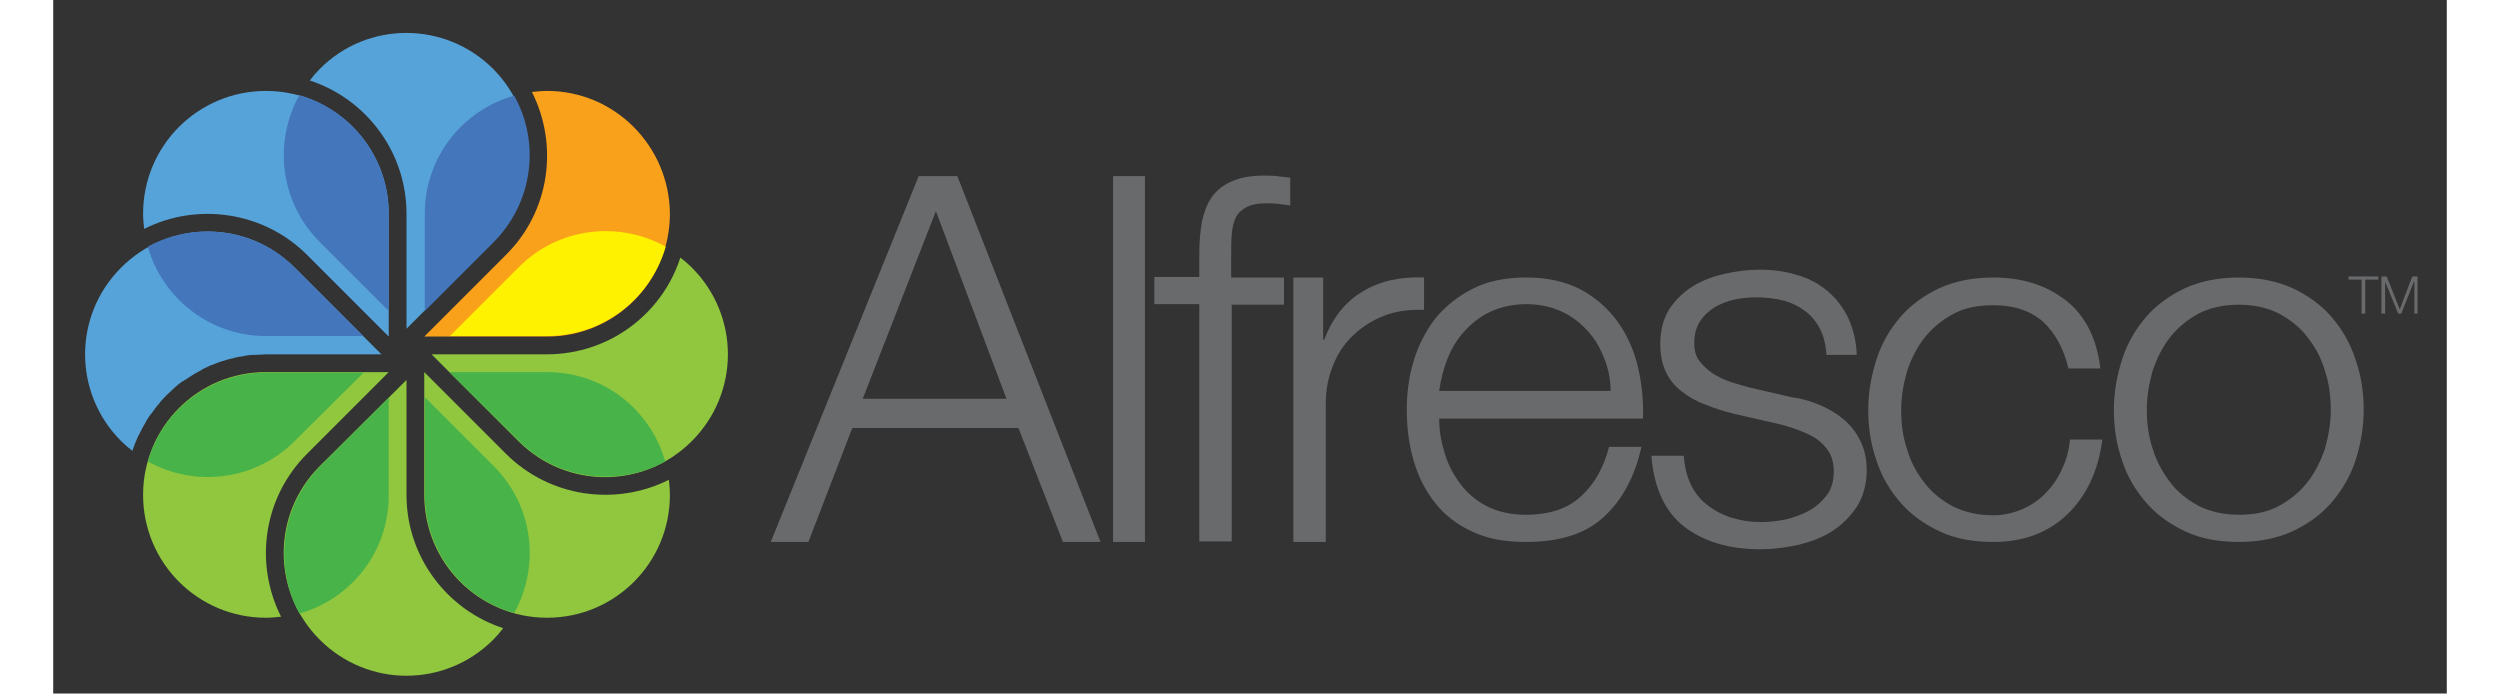 <?xml version="1.0" encoding="utf-8"?>
<!-- Business Intelligence © 2015 : Alfresco Partner -->
<svg version="1.1" id="Alfresco" width="447" height="124" xmlns="http://www.w3.org/2000/svg" xmlns:xlink="http://www.w3.org/1999/xlink" x="0px" y="0px"
	 viewBox="0 0 458 132.7" enable-background="new 0 0 458 132.7" xml:space="preserve">
<rect x="0" y="0" width="458" height="132.7" fill="#333333" stroke="none"/>
<g>
	<path fill="none" d="M67.6,67.8v25.9l0,1c0,14.9-12,26.9-26.9,26.9s-26.9-12-26.9-26.9c0-1.6,0.1-3.2,0.4-4.8
		c10.5,7.3,25,6.3,34.3-3.1L67.6,67.8L67.6,67.8L67.6,67.8z"/>
	<g>
		<g>
			<path fill="#90C73E" d="M48.6,86.8l15.6-15.6l-23.4,0h-0.1c-13,0-23.5,10.5-23.5,23.5c0,13,10.5,23.5,23.5,23.5
				c1,0,2-0.1,2.9-0.2C38.5,107.9,40.1,95.3,48.6,86.8z"/>
		</g>
	</g>
	<g>
		<g>
			<path fill="#90C73E" d="M67.6,94.7v-22L51,89.2l0,0c-9.2,9.2-9.2,24,0,33.2c9.2,9.2,24,9.2,33.2,0c0.7-0.7,1.3-1.4,1.9-2.2
				C75.4,116.7,67.6,106.6,67.6,94.7z"/>
		</g>
	</g>
	<g>
		<g>
			<path fill="#90C73E" d="M86.6,86.8L71,71.2v23.5c0,13,10.5,23.5,23.5,23.5c13,0,23.5-10.5,23.5-23.5c0-1-0.1-2-0.2-2.9
				C107.7,96.9,95,95.2,86.6,86.8z"/>
		</g>
	</g>
	<g>
		<g>
			<path fill="#90C73E" d="M122.2,51.2c-0.7-0.7-1.4-1.3-2.2-1.9c-3.5,10.8-13.6,18.5-25.6,18.5l-22,0L89,84.4
				c9.2,9.2,24,9.2,33.2,0C131.4,75.2,131.4,60.4,122.2,51.2z"/>
		</g>
	</g>
	<g>
		<g>
			<path fill="#FAA11B" d="M94.5,17.4c-1,0-2,0.1-2.9,0.2c5.1,10.1,3.5,22.8-5,31.2L71,64.4h23.5c13,0,23.5-10.5,23.5-23.5
				C117.9,27.9,107.4,17.4,94.5,17.4z"/>
		</g>
	</g>
	<g>
		<g>
			<path fill="#56A3D9" d="M84.2,13.2C75,4,60.1,4,51,13.2c-0.7,0.7-1.3,1.4-1.9,2.2C59.8,18.9,67.6,29,67.6,40.9l0,22l16.5-16.5
				l0,0C93.3,37.2,93.3,22.4,84.2,13.2z"/>
		</g>
	</g>
	<path fill="#56A3D9" d="M48.6,48.8l0.7,0.7l14.9,14.9h0l0-23.4v-0.1c0-13-10.5-23.5-23.5-23.5c-13,0-23.5,10.5-23.5,23.5
		c0,1,0.1,1.9,0.2,2.9C27.5,38.7,40.2,40.4,48.6,48.8z"/>
	<path fill="none" d="M67.6,67.8l-64.9,0c0-6.9,2.6-13.8,7.9-19c10.5-10.5,27.5-10.5,38,0L67.6,67.8L67.6,67.8z"/>
	<path fill="none" d="M67.6,67.8v25.9l0,1c0,14.9-12,26.9-26.9,26.9s-26.9-12-26.9-26.9s12-26.9,26.9-26.9L67.6,67.8L67.6,67.8z"/>
	<path fill="#56A3D9" d="M15.2,86.1c0.2-0.5,0.4-1.1,0.6-1.6c0-0.1,0.1-0.1,0.1-0.2c0.2-0.6,0.5-1.1,0.8-1.7
		c0.1-0.1,0.1-0.2,0.2-0.4c0.3-0.5,0.6-1.1,0.9-1.6c0-0.1,0.1-0.1,0.1-0.2c0.3-0.5,0.6-1,1-1.4c0.1-0.1,0.1-0.2,0.2-0.3
		c0.4-0.5,0.7-1,1.1-1.4c0.1-0.1,0.2-0.2,0.2-0.3c0.4-0.4,0.8-0.9,1.2-1.3c0,0,0.1-0.1,0.1-0.1c0.4-0.4,0.9-0.8,1.3-1.2
		c0.1-0.1,0.2-0.2,0.3-0.3c0.5-0.4,0.9-0.8,1.4-1.1c0.1,0,0.1-0.1,0.2-0.1c0.5-0.3,0.9-0.6,1.4-0.9c0.1-0.1,0.2-0.1,0.3-0.2
		c0.5-0.3,1-0.6,1.6-0.9c0.1-0.1,0.2-0.1,0.3-0.2c0.5-0.3,1.1-0.5,1.6-0.8c0,0,0.1,0,0.1,0c0.6-0.2,1.2-0.5,1.8-0.7
		c0.1,0,0.3-0.1,0.4-0.1c0.6-0.2,1.2-0.4,1.8-0.5c0.1,0,0.2,0,0.3-0.1c0.6-0.1,1.1-0.3,1.7-0.3c0.1,0,0.2,0,0.3-0.1
		c0.6-0.1,1.3-0.2,1.9-0.2c0.1,0,0.3,0,0.4,0c0.7,0,1.3-0.1,2-0.1l22,0L46.2,51.2c-9.2-9.2-24-9.2-33.2,0c-9.2,9.2-9.2,24,0,33.2
		c0.7,0.7,1.4,1.3,2.2,1.9C15.2,86.3,15.2,86.2,15.2,86.1z"/>
	<path fill="#4376BB" d="M46.2,51.2l13.1,13.1H41.7l-1,0c-10.7,0-19.8-7.2-22.6-17.1C27,42.3,38.6,43.6,46.2,51.2L46.2,51.2
		L46.2,51.2z"/>
	<path fill="#4376BB" d="M64.2,40.9v18.6L51.7,47L51,46.3c-7.6-7.6-8.9-19.1-3.9-28.1C56.9,21,64.2,30.1,64.2,40.9L64.2,40.9
		L64.2,40.9z"/>
	<path fill="#4376BB" d="M84.2,46.4L71.1,59.5V41.9l0-1c0-10.8,7.2-19.8,17.1-22.6C93.2,27.2,91.9,38.7,84.2,46.4L84.2,46.4
		L84.2,46.4z"/>
	<path fill="#FFF200" d="M94.4,64.3H75.9l12.5-12.5l0.7-0.7c7.6-7.6,19.1-8.9,28.1-3.9C114.3,57.1,105.3,64.3,94.4,64.3L94.4,64.3
		L94.4,64.3z"/>
	<path fill="#48B349" d="M89,84.3L75.8,71.2h17.7l1,0c10.8,0,19.8,7.2,22.6,17.1C108.1,93.2,96.6,91.9,89,84.3L89,84.3L89,84.3z"/>
	<path fill="#48B349" d="M71.1,94.6V76l12.5,12.5l0.7,0.7c7.6,7.6,8.9,19.1,3.9,28.1C78.3,114.5,71.1,105.4,71.1,94.6L71.1,94.6
		L71.1,94.6z"/>
	<path fill="#48B349" d="M51.1,89.2l13.1-13.1v17.7l0,1c0,10.8-7.2,19.8-17.1,22.6C42.2,108.4,43.5,96.9,51.1,89.2L51.1,89.2
		L51.1,89.2z"/>
	<path fill="#48B349" d="M40.8,71.3h18.6L46.9,83.7l-0.7,0.7c-7.6,7.6-19.1,8.9-28.1,3.9C20.9,78.5,30,71.3,40.8,71.3L40.8,71.3
		L40.8,71.3z"/>
	<path fill-rule="evenodd" clip-rule="evenodd" fill="#696A6C" d="M137.3,103.7h7.2l8.4-21.8h31.8l8.5,21.8h7.2l-27.4-70h-7.4
		L137.3,103.7L137.3,103.7z M168.9,40.4l13.5,35.9h-27.5L168.9,40.4L168.9,40.4z"/>
	<polygon fill="#696A6C" points="202.8,103.7 208.9,103.7 208.9,33.7 202.8,33.7 202.8,103.7 	"/>
	<path fill="#696A6C" d="M235.4,53.1h-10v-4.4c0-1.4,0-2.6,0.1-3.8c0.1-1.2,0.3-2.2,0.7-3.1c0.4-0.9,1.1-1.6,2-2.1
		c0.9-0.5,2.2-0.8,3.9-0.8c0.7,0,1.4,0,2.2,0.1c0.7,0.1,1.5,0.2,2.4,0.3v-5.3c-1-0.1-1.9-0.2-2.6-0.3c-0.8-0.1-1.6-0.1-2.5-0.1
		c-2.5,0-4.5,0.4-6.1,1.1c-1.6,0.7-2.9,1.7-3.8,3c-0.9,1.3-1.5,2.9-1.9,4.7c-0.3,1.8-0.5,3.8-0.5,6v4.6h-8.6v5.2h8.6v45.4h6.2V58.3
		h10V53.1L235.4,53.1z"/>
	<path fill="#696A6C" d="M237.3,103.7h6.2V77.1c0-2.6,0.5-5,1.4-7.2c0.9-2.3,2.2-4.2,3.9-5.8c1.7-1.6,3.6-2.8,5.9-3.7
		c2.3-0.9,4.8-1.2,7.6-1.1v-6.2c-4.6-0.2-8.5,0.7-11.8,2.7c-3.3,2-5.7,5-7.3,9.2H243V53.1h-5.7V103.7L237.3,103.7z"/>
	<path fill-rule="evenodd" clip-rule="evenodd" fill="#696A6C" d="M304.2,80c0.1-3.3-0.2-6.6-1-9.9c-0.8-3.3-2.1-6.1-3.9-8.6
		c-1.8-2.5-4.1-4.5-7-6.1c-2.9-1.5-6.3-2.3-10.4-2.3c-4.1,0-7.5,0.7-10.4,2.2c-2.9,1.5-5.2,3.4-7.1,5.7c-1.8,2.4-3.2,5.1-4.1,8.1
		c-0.9,3-1.3,6.1-1.3,9.3c0,3.4,0.4,6.6,1.3,9.7c0.9,3.1,2.2,5.7,4.1,8.1c1.8,2.3,4.2,4.2,7.1,5.5c2.9,1.4,6.3,2,10.4,2
		c6.4,0,11.4-1.6,14.8-4.8c3.5-3.2,5.9-7.6,7.2-13.4h-6.2c-1,3.9-2.7,7-5.3,9.4c-2.5,2.4-6.1,3.6-10.6,3.6c-2.9,0-5.5-0.6-7.6-1.7
		c-2.1-1.1-3.8-2.6-5.1-4.4c-1.3-1.8-2.3-3.7-2.9-5.9c-0.7-2.2-1-4.3-1-6.4H304.2L304.2,80z M265.2,74.8c0.3-2.1,0.8-4.2,1.6-6.2
		c0.8-2,1.9-3.8,3.3-5.3c1.4-1.5,3-2.8,5-3.7c2-0.9,4.2-1.4,6.8-1.4c2.5,0,4.7,0.5,6.7,1.4c2,0.9,3.6,2.2,5,3.7
		c1.4,1.5,2.4,3.3,3.2,5.3c0.8,2,1.2,4.1,1.2,6.2H265.2L265.2,74.8z"/>
	<path fill="#696A6C" d="M345.1,67.9c-0.1-2.7-0.7-5.1-1.7-7.2c-1-2-2.3-3.7-4-5.1c-1.7-1.4-3.6-2.4-5.8-3c-2.2-0.7-4.6-1-7.1-1
		c-2.2,0-4.5,0.3-6.7,0.8c-2.3,0.5-4.3,1.3-6.1,2.4c-1.8,1.1-3.3,2.6-4.5,4.4c-1.1,1.8-1.7,4-1.7,6.6c0,2.2,0.4,4,1.1,5.4
		c0.7,1.5,1.7,2.7,3,3.7c1.3,1,2.8,1.9,4.5,2.5c1.7,0.7,3.6,1.3,5.6,1.8l7.9,1.8c1.4,0.3,2.7,0.7,4.1,1.2c1.3,0.5,2.5,1,3.6,1.7
		c1,0.7,1.9,1.6,2.5,2.6c0.6,1,0.9,2.3,0.9,3.7c0,1.8-0.4,3.3-1.3,4.5c-0.9,1.2-2,2.2-3.4,3c-1.4,0.8-2.9,1.3-4.5,1.7
		c-1.6,0.3-3.2,0.5-4.6,0.5c-4.1,0-7.6-1.1-10.3-3.2c-2.8-2.1-4.3-5.3-4.6-9.5h-6.2c0.5,6.2,2.6,10.7,6.3,13.6
		c3.7,2.8,8.5,4.3,14.5,4.3c2.4,0,4.7-0.3,7.2-0.8c2.4-0.6,4.6-1.4,6.5-2.6c1.9-1.2,3.5-2.8,4.8-4.7c1.2-1.9,1.9-4.3,1.9-7
		c0-2.2-0.4-4.1-1.3-5.8c-0.8-1.6-1.9-3-3.3-4.1c-1.3-1.1-2.9-2-4.6-2.7c-1.7-0.7-3.5-1.2-5.2-1.4l-8.2-1.9c-1-0.3-2.2-0.6-3.4-1
		c-1.2-0.4-2.4-1-3.4-1.6c-1-0.7-1.9-1.5-2.6-2.4c-0.7-0.9-1-2.1-1-3.5c0-1.6,0.4-3,1.1-4.1c0.7-1.1,1.7-2,2.8-2.7
		c1.2-0.7,2.5-1.2,3.9-1.5c1.4-0.3,2.8-0.4,4.2-0.4c1.8,0,3.4,0.2,5,0.6c1.6,0.4,3,1.1,4.2,2c1.2,0.9,2.2,2.1,2.9,3.5
		c0.7,1.4,1.1,3.1,1.2,4.9H345.1L345.1,67.9z"/>
	<path fill="#696A6C" d="M391.7,70.4c-0.7-5.8-3-10.2-6.7-13c-3.8-2.9-8.3-4.3-13.8-4.3c-3.9,0-7.3,0.7-10.2,2
		c-3,1.4-5.5,3.2-7.5,5.5c-2,2.3-3.6,5-4.6,8.1c-1,3.1-1.6,6.3-1.6,9.7c0,3.5,0.5,6.7,1.6,9.8c1,3.1,2.6,5.7,4.6,8
		c2,2.3,4.5,4.1,7.5,5.5c3,1.4,6.4,2,10.2,2c5.7,0,10.4-1.7,14.1-5.2c3.7-3.5,6-8.3,6.8-14.4h-6.2c-0.2,2.1-0.7,4-1.6,5.8
		c-0.8,1.8-1.9,3.3-3.2,4.6c-1.3,1.3-2.8,2.3-4.5,3c-1.7,0.7-3.5,1.1-5.4,1.1c-2.9,0-5.5-0.6-7.7-1.7c-2.2-1.2-4.1-2.7-5.5-4.6
		c-1.5-1.9-2.6-4-3.3-6.4c-0.8-2.4-1.1-4.9-1.1-7.4s0.4-4.9,1.1-7.4c0.8-2.4,1.9-4.6,3.3-6.4c1.5-1.9,3.3-3.4,5.5-4.6
		c2.2-1.2,4.8-1.7,7.7-1.7c4.1,0,7.2,1.1,9.6,3.2c2.3,2.2,3.9,5.1,4.8,8.9H391.7L391.7,70.4z"/>
	<path fill-rule="evenodd" clip-rule="evenodd" fill="#696A6C" d="M418.2,53.1c-3.9,0-7.3,0.7-10.2,2c-3,1.4-5.5,3.2-7.5,5.5
		c-2,2.3-3.6,5-4.6,8.1c-1,3.1-1.6,6.3-1.6,9.7c0,3.5,0.5,6.7,1.6,9.8c1,3.1,2.6,5.7,4.6,8c2,2.3,4.5,4.1,7.5,5.5
		c3,1.4,6.4,2,10.2,2c3.9,0,7.3-0.7,10.2-2c3-1.4,5.5-3.2,7.5-5.5c2-2.3,3.6-5,4.6-8c1-3.1,1.6-6.3,1.6-9.8c0-3.4-0.5-6.6-1.6-9.7
		c-1-3.1-2.6-5.8-4.6-8.1c-2-2.3-4.5-4.1-7.5-5.5C425.5,53.8,422,53.1,418.2,53.1L418.2,53.1z M418.2,58.3c2.9,0,5.5,0.6,7.7,1.7
		c2.2,1.2,4.1,2.7,5.5,4.6c1.5,1.9,2.6,4,3.3,6.4c0.8,2.4,1.1,4.9,1.1,7.4s-0.4,4.9-1.1,7.4c-0.8,2.4-1.9,4.6-3.3,6.4
		c-1.5,1.9-3.3,3.4-5.5,4.6c-2.2,1.2-4.8,1.7-7.7,1.7c-2.9,0-5.5-0.6-7.7-1.7c-2.2-1.2-4.1-2.7-5.5-4.6s-2.6-4-3.3-6.4
		c-0.8-2.4-1.1-4.9-1.1-7.4s0.4-4.9,1.1-7.4c0.8-2.4,1.9-4.6,3.3-6.4c1.5-1.9,3.3-3.4,5.5-4.6C412.7,58.9,415.2,58.3,418.2,58.3
		L418.2,58.3z"/>
	<polygon fill="#696A6C" points="439.2,53.5 441.7,53.5 441.7,60 442.4,60 442.4,53.5 444.9,53.5 444.9,52.9 439.2,52.9 439.2,53.5 
			"/>
	<polygon fill="#696A6C" points="445.5,60 446.2,60 446.2,53.9 446.2,53.9 448.7,60 449.3,60 451.7,53.9 451.8,53.9 451.8,60 
		452.4,60 452.4,52.9 451.4,52.9 449,59.2 446.5,52.9 445.5,52.9 445.5,60 	"/>
</g>
</svg>
